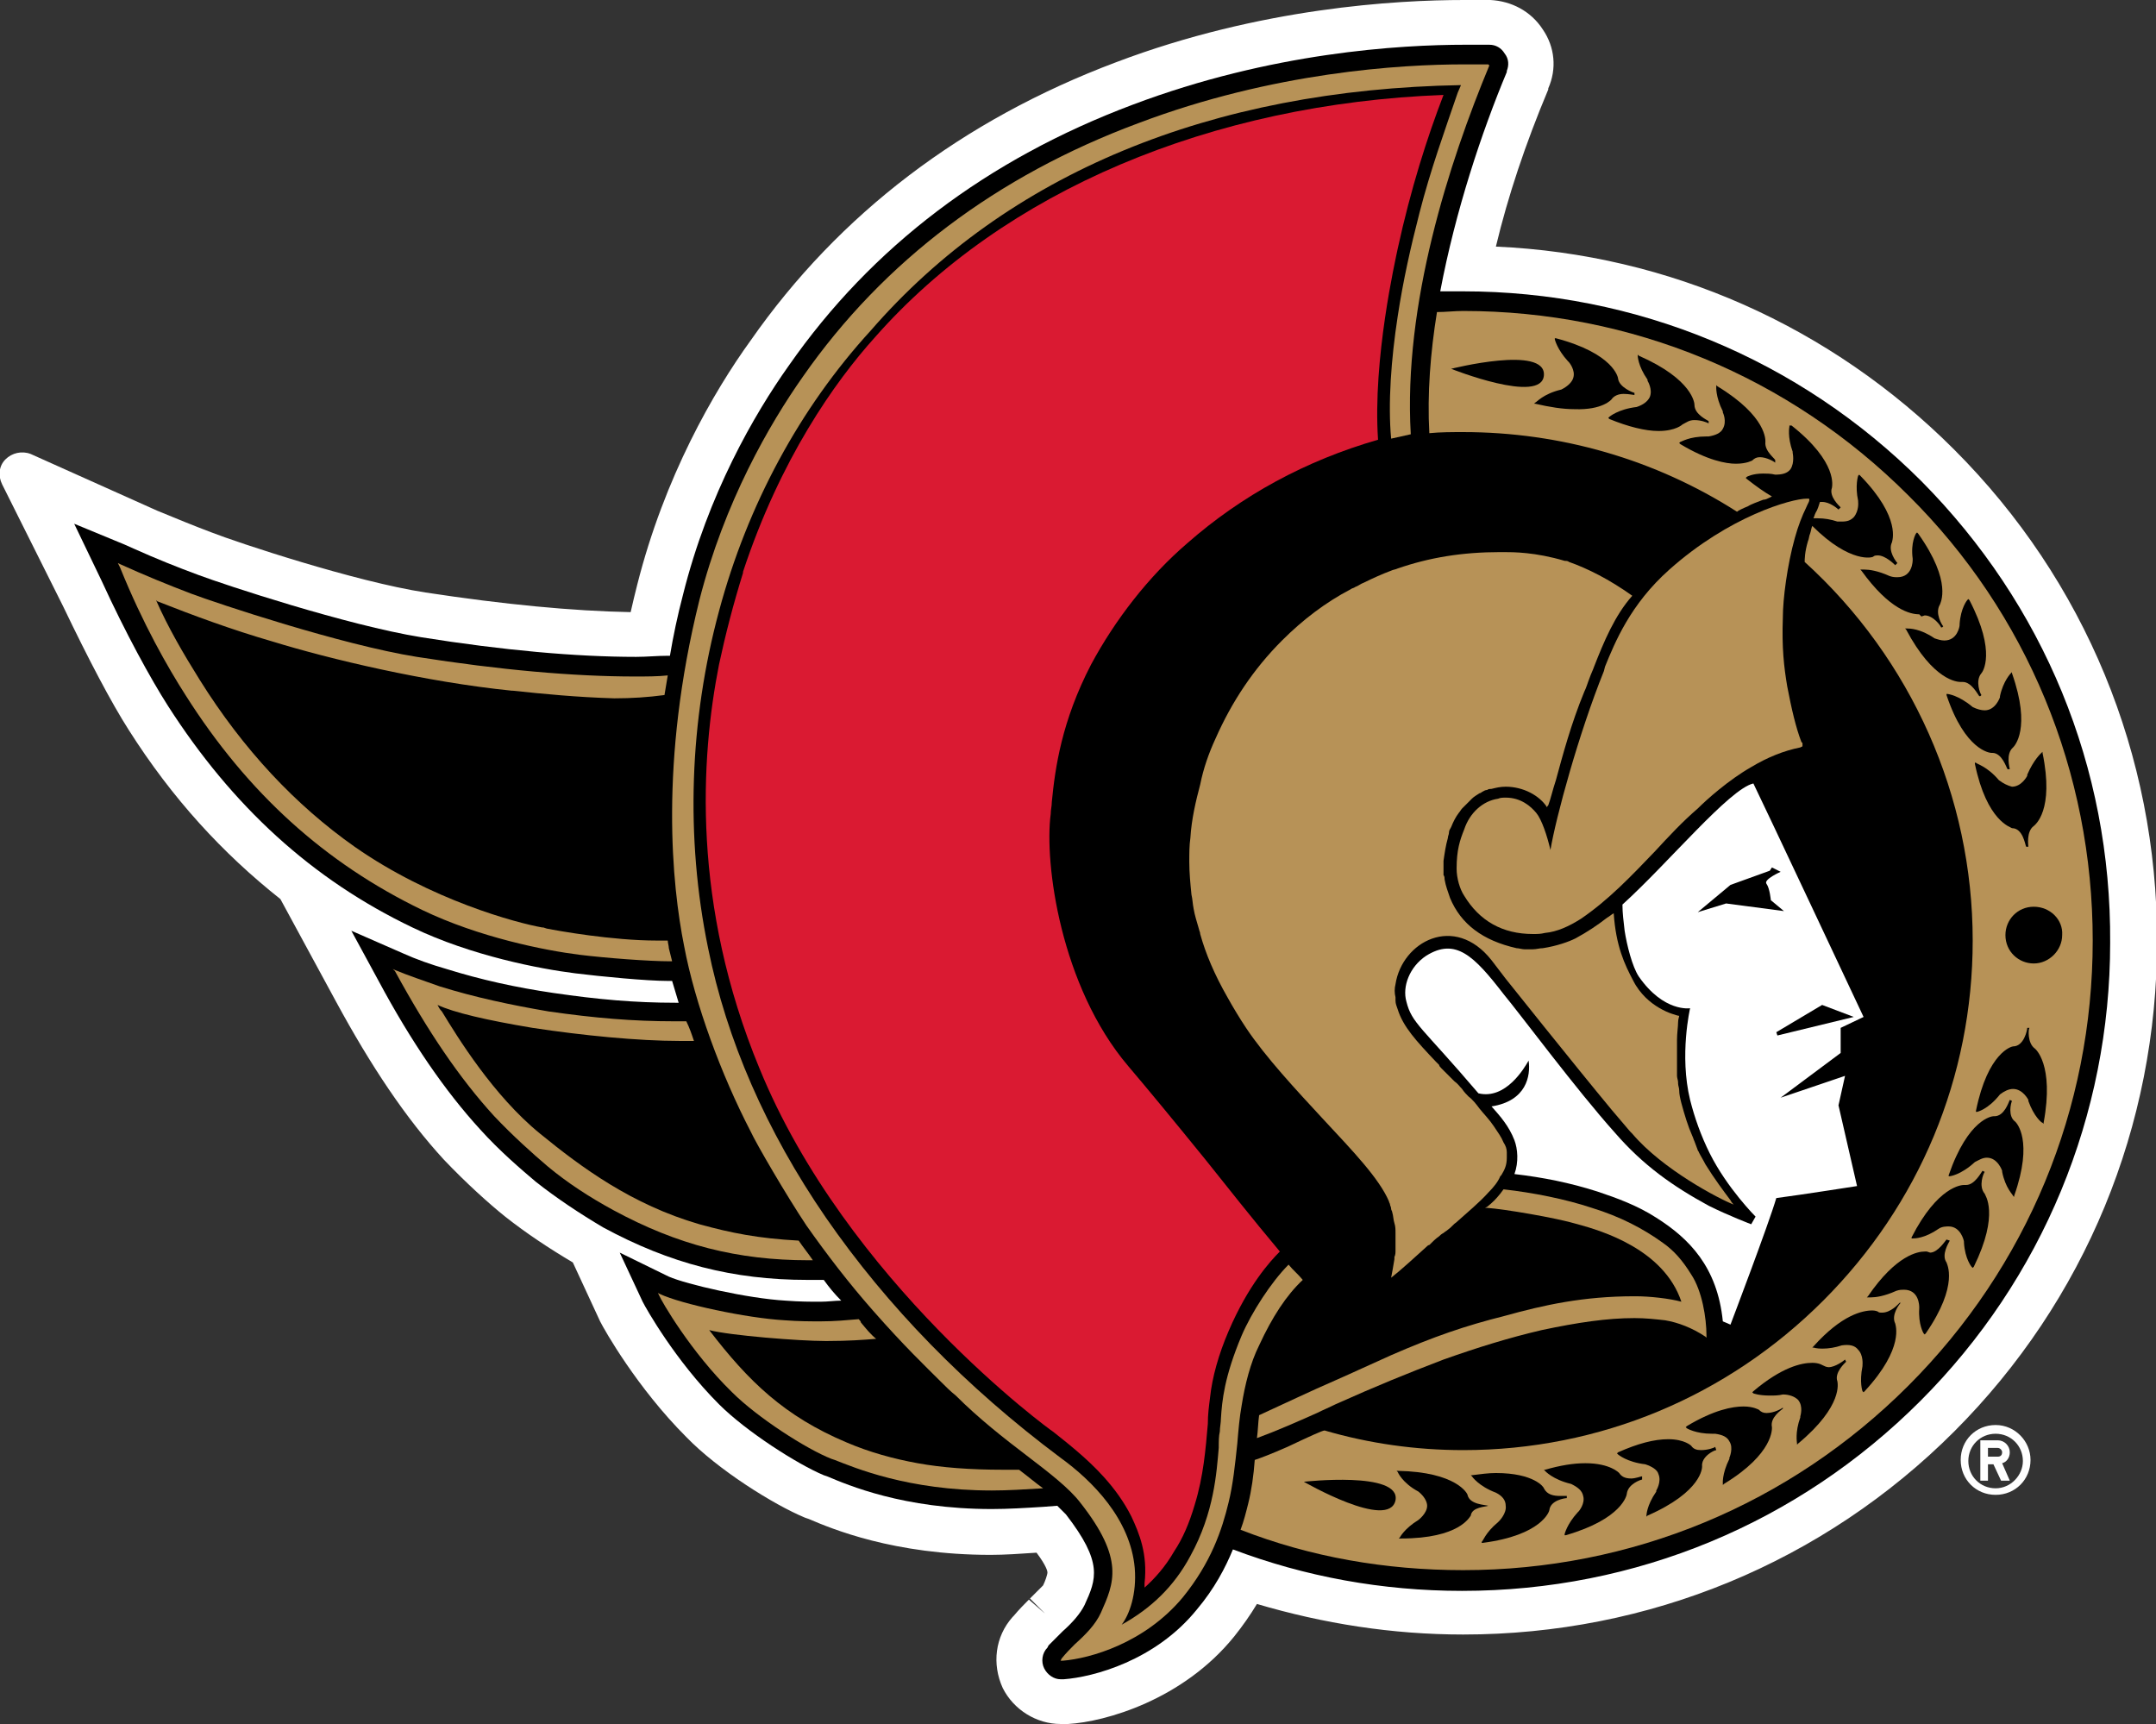 <?xml version="1.0" encoding="utf-8"?>
<!-- Generator: Adobe Illustrator 26.1.0, SVG Export Plug-In . SVG Version: 6.00 Build 0)  -->
<svg version="1.1" id="Layer_1" xmlns="http://www.w3.org/2000/svg" xmlns:xlink="http://www.w3.org/1999/xlink" x="0px" y="0px"
	 viewBox="0 0 197.6 158" style="enable-background:new 0 0 197.6 158;" xml:space="preserve">
<rect x="0" y="0" width="197.6" height="158" fill="#333333" stroke="none"/>
<style type="text/css">
	.st0{fill:#FFFFFF;}
	.st1{fill:#B79257;}
	.st2{fill:#DA1A32;}
</style>
<path class="st0" d="M97.2,158c-2.2,0-4.3-1.3-5.3-3.3c-1-2.2-0.7-4.7,0.9-6.5l0.1-0.1c0.5-0.6,1-1.1,1.4-1.5l1.5,1.3l-1.4-1.4
	c0.4-0.4,1-1,1.2-1.2c0.2-0.4,0.4-1,0.4-1.2c0-0.1-0.1-0.6-1-1.8c-1.5,0.1-2.9,0.2-4.2,0.2c-8.9,0-14.6-2.4-16.7-3.3l-0.3-0.1
	c-2.9-1.2-8-4.4-10.9-7.4c-4.5-4.5-7.5-9.8-7.9-10.6l-2.5-5.4c-2.2-1.3-4.3-2.7-6.2-4.2c-1.5-1.2-3.6-3.1-5.6-5.2
	c-3.5-3.8-6.7-8.6-9.9-14.5l-5.1-9.4c-5.3-4.2-9.9-9.2-13.9-15.5c-1.6-2.5-3.7-6.5-6-11.3L0.2,44.4c-0.4-0.8-0.3-1.7,0.3-2.3
	c0.6-0.6,1.5-0.8,2.3-0.5l11.6,5.2c1.7,0.7,3.4,1.4,5,2c2.3,0.9,13.1,4.5,19.6,5.5c7.2,1.1,13.5,1.7,18.8,1.8
	c0.2-0.9,0.4-1.7,0.6-2.5c2.5-9.9,7-17.7,10.4-22.4C76.9,19.6,88.2,11,102.3,5.7C115.5,0.7,128,0,134.2,0c0.8,0,1.5,0,2.3,0l0.1,0
	c1.9,0.1,3.7,1,4.8,2.7c1.1,1.6,1.3,3.6,0.5,5.4l0,0.1c-2.1,5-3.7,9.8-4.8,14.4c15.9,0.7,30.7,7.3,42,18.6v0c12,12,18.6,28,18.6,45
	c0,17-6.6,33-18.6,45c-12,12-28,18.6-45,18.6c-6.5,0-12.8-1-18.9-2.8c-0.6,1-1.3,2-2.1,3c-4.7,5.8-11.8,7.8-15.2,8l-0.2,0
	C97.4,158,97.3,158,97.2,158z M96,138.2c0.6,0,1.2,0.3,1.6,0.8c1.6,2,2.3,3.4,2.5,4.7c0.1,1.2-0.3,2.2-0.8,3.3
	c-0.4,0.9-1.1,1.6-2,2.4c0,0-0.1,0.1-0.1,0.1c-0.4,0.4-0.8,0.8-1.3,1.3l-0.1,0.2c-0.5,0.6-0.6,1.4-0.3,2.1c0.3,0.6,1,1.1,1.7,1.1
	l0.3,0c2.8-0.2,8.5-1.7,12.3-6.5c1-1.2,1.8-2.5,2.5-3.8c0.5-0.9,1.5-1.3,2.4-1c6.1,2.1,12.6,3.1,19.2,3.1c15.9,0,30.9-6.2,42.2-17.5
	c11.3-11.3,17.5-26.2,17.5-42.2c0-15.9-6.2-30.9-17.5-42.2c-11.1-11.1-25.9-17.3-41.7-17.5c-0.6,0-1.2-0.3-1.5-0.8
	c-0.4-0.5-0.5-1.1-0.4-1.7c1.2-5.5,3.1-11.3,5.5-17.4l0-0.1c0.2-0.6,0.2-1.2-0.2-1.8c-0.3-0.5-0.9-0.8-1.5-0.8l-0.1,0
	c-0.7,0-1.5,0-2.2,0c-6,0-17.9,0.7-30.5,5.5c-13.3,5-23.9,13.1-31.6,24c-3.2,4.5-7.4,11.8-9.8,21.1c-0.3,1.3-0.6,2.6-0.9,3.9
	c-0.2,0.9-1,1.6-1.9,1.6c-0.5,0-0.9,0-1.4,0c-5.5,0-12.1-0.6-19.7-1.8c-6.8-1.1-18-4.8-20.4-5.7c-1.7-0.6-3.5-1.4-5.2-2.1l-6.5-2.9
	l3.2,6.3c2.2,4.7,4.2,8.6,5.7,10.9c3.9,6,8.2,10.8,13.3,14.8c0.2,0.2,0.4,0.4,0.5,0.6l5.3,9.8c3,5.6,6.1,10.1,9.3,13.7
	c1.8,2,3.8,3.7,5.1,4.8c1.8,1.5,3.9,2.9,6.1,4.1c0.4,0.2,0.7,0.5,0.9,0.9l2.7,6c0.3,0.6,3.1,5.4,7.1,9.4c2.5,2.5,7.2,5.5,9.7,6.5
	l0.3,0.1c1.9,0.8,7,3,15.1,3c1.5,0,3.1-0.1,4.7-0.2l0.2,0C95.9,138.2,96,138.2,96,138.2z"/>
<path class="st0" d="M177.6,42.6c-11.5-11.5-26.8-17.9-43.1-18c1.2-5.4,3-11.1,5.4-17.1l0-0.1c0.5-1.2,0.3-2.5-0.3-3.6
	c-0.7-1.1-1.9-1.7-3.1-1.8l-0.1,0c-0.7,0-1.5,0-2.2,0c-6.1,0-18.3,0.7-31.2,5.6c-13.7,5.1-24.6,13.5-32.5,24.7
	c-3.3,4.6-7.7,12.2-10.1,21.8c-0.3,1.3-0.6,2.7-0.9,4c-0.5,0-0.9,0-1.4,0c-5.4,0-11.9-0.6-19.4-1.8c-6.6-1.1-17.6-4.7-20-5.6
	c-1.7-0.6-3.4-1.3-5.1-2.1l-2-0.9L2,43.5l5.8,11.3c2.3,4.8,4.3,8.7,5.8,11.1C17.6,72,22.1,77,27.4,81.1l5.3,9.8
	c3.1,5.8,6.2,10.4,9.6,14.1c1.9,2.1,3.9,3.9,5.4,5c1.9,1.6,4.1,3.1,6.4,4.3l2.7,6c0.3,0.6,3.2,5.7,7.5,10c2.8,2.7,7.7,5.9,10.3,7
	l0.3,0.1c2,0.9,7.4,3.1,15.9,3.1c1.6,0,3.2-0.1,4.9-0.3l0.2,0c1.3,1.6,1.9,2.8,2,3.7c0.1,0.6-0.2,1.2-0.6,2.2
	c-0.2,0.5-0.9,1.1-1.6,1.8l0,0c-0.4,0.4-0.9,0.9-1.4,1.4l-0.1,0.2c-1.1,1.2-1.3,2.9-0.6,4.3c0.6,1.3,2,2.2,3.5,2.2
	c0.1,0,0.2,0,0.2,0l0.2,0c3.1-0.2,9.5-1.9,13.8-7.2c1.1-1.3,2-2.7,2.7-4.2c6.3,2.2,13,3.2,19.8,3.2c16.5,0,31.9-6.4,43.6-18.1
	c11.6-11.6,18.1-27.1,18.1-43.6C195.6,69.7,189.2,54.2,177.6,42.6"/>
<path d="M176.1,44.1c-11.2-11.2-26.2-17.4-42-17.4c-0.7,0-1.4,0-2.1,0c1.4-7.4,3.8-14.6,6.1-20.1l0-0.1c0.2-0.5,0.2-1.1-0.2-1.6
	c-0.3-0.5-0.8-0.8-1.4-0.8l-0.1,0c-0.7,0-1.4,0-2.1,0c-6,0-17.8,0.7-30.5,5.5c-13.3,5-23.9,13-31.5,23.9c-3.2,4.5-7.4,11.8-9.7,21
	c-0.5,1.9-0.9,3.8-1.2,5.6l-0.2,0c-1,0-1.9,0.1-2.9,0.1c-5.5,0-12.2-0.6-19.7-1.8c-6.8-1.1-18-4.8-20.4-5.7
	c-1.9-0.7-3.9-1.5-5.9-2.4l-0.9-0.4L6.8,48l2.5,5.2c2.2,4.8,4.5,9,6.1,11.5c5.9,9.2,13.2,15.9,22.4,20.3c5.4,2.6,11.7,3.8,14.9,4.2
	c2.4,0.3,6.6,0.7,8.5,0.7h0l0.4,0c0.2,0.7,0.4,1.3,0.6,2c-0.1,0-0.2,0-0.3,0c-3.7,0-7.1-0.3-11.2-0.9c-3.4-0.5-6.6-1.2-9.8-2.2
	c-1.4-0.4-2.8-0.9-3.9-1.4l-4.8-2.1l2.5,4.6c3,5.6,6.1,10.1,9.3,13.6c1.8,2,3.8,3.7,5.1,4.8c1.9,1.5,4,2.9,6.2,4.2
	c6.1,3.3,11.9,4.8,18.7,4.8c0.1,0,0.2,0,0.3,0l1.2,0c0.5,0.7,1,1.3,1.6,1.9c-0.6,0-1.2,0.1-1.9,0.1c-0.9,0-1.9,0-3.2-0.1
	c-3.5-0.2-9.1-1.5-10.7-2.2l-4.5-2.2l2.1,4.5c0.3,0.6,3,5.4,7,9.4c2.5,2.5,7.2,5.5,9.6,6.5l0.3,0.1c1.9,0.8,7,3,15.1,3h0
	c1.5,0,3.1-0.1,4.7-0.2l1.3-0.1c0.3,0.3,0.6,0.6,0.8,0.8c3.4,4.4,2.8,5.9,1.7,8.3c-0.4,0.8-1.1,1.6-2,2.4l0,0
	c-0.4,0.4-0.9,0.9-1.3,1.3l-0.1,0.2c-0.5,0.5-0.6,1.3-0.3,1.9c0.3,0.6,0.9,1,1.5,1c0,0,0.1,0,0.1,0l0.2,0c2.7-0.2,8.4-1.7,12.2-6.4
	c1.6-1.9,2.6-3.8,3.3-5.5c6.6,2.5,13.7,3.8,21,3.8c15.9,0,30.8-6.2,42-17.4s17.4-26.2,17.4-42C193.5,70.3,187.3,55.4,176.1,44.1"/>
<path class="st1" d="M191.8,86.2c0,15.4-6,29.9-16.9,40.8c-10.9,10.9-25.4,16.9-40.8,16.9c-7.1,0-14-1.2-20.4-3.7
	c0.3-0.8,0.5-1.6,0.7-2.4c0.3-1.2,0.5-2.6,0.6-4c0.6-0.2,1.4-0.5,3-1.2c1.9-0.9,3.2-1.5,3.4-1.5c4.1,1.2,8.4,1.8,12.7,1.8
	c12.5,0,24.2-4.9,33-13.7c8.8-8.8,13.7-20.5,13.7-33c0-13.2-5.6-25.8-15.4-34.7c0-0.2,0-0.9,0.3-1.9c0.1-0.2,0.1-0.5,0.2-0.7
	c0.1-0.3,0.1-0.5,0.2-0.7c3.5,3.5,5.6,2.9,5.6,2.8c0.1-0.1,0.3-0.1,0.4-0.1c0.7,0,1.5,0.8,1.6,0.9l0,0l0,0l0,0l0.1-0.1l0.1-0.1v0
	c-0.1-0.1-0.9-1.1-0.5-1.9c0-0.1,0.9-2.2-2.9-6.1l-0.1-0.1l-0.1,0.1c0,0-0.3,0.9,0,2.3l0,0.1c0,0,0.1,0.8-0.4,1.4
	c-0.3,0.3-0.6,0.4-1.1,0.4l-0.4,0c-0.6-0.2-1.2-0.3-1.8-0.3l-0.4,0c0.1-0.2,0.1-0.3,0.2-0.5c0.2-0.3,0.3-0.7,0.4-1l0.2,0
	c0.7,0,1.4,0.6,1.5,0.7l0,0l0,0l0,0l0.1-0.1l0.1-0.1c-0.1-0.1-1.1-1-0.8-1.8c0-0.1,0.6-2.3-3.7-5.7L164,39l0,0.1
	c0,0-0.2,0.9,0.3,2.3l0,0.1c0,0,0.2,0.9-0.2,1.5c-0.3,0.4-0.8,0.5-1.4,0.5c-0.4-0.1-0.8-0.1-1.1-0.1c-1,0-1.5,0.3-1.5,0.3l-0.1,0.1
	l0.1,0.1c0.9,0.7,1.6,1.2,2.3,1.6l-0.2,0.1c-0.2,0.1-0.4,0.2-0.6,0.2c-0.5,0.2-1.1,0.4-1.4,0.6c-0.5,0.2-0.9,0.4-1,0.5
	c-7.5-4.8-16.2-7.3-25.1-7.3c-1,0-2.1,0-3.1,0.1c-0.2-3.6,0.1-7.4,0.7-11.1c0.8,0,1.6-0.1,2.4-0.1c15.4,0,29.9,6,40.8,16.9
	C185.8,56.2,191.8,70.8,191.8,86.2"/>
<path class="st1" d="M121.3,102.6c2.7,2.9,5.1,5.4,6,7.5c0,0.1,0.1,0.2,0.1,0.3c0,0.1,0.1,0.2,0.1,0.4c0,0.1,0.1,0.2,0.1,0.3
	c0.1,0.3,0.1,0.7,0.2,1s0.1,0.6,0.1,0.9c0,0.3,0,0.6,0,0.8c0,0.3,0,0.6,0,0.8c0,0.2,0,0.4-0.1,0.6c0,0.1,0,0.1,0,0.2
	c-0.1,0.6-0.2,1.2-0.3,1.7c0.9-0.7,2.2-1.9,3.2-2.8c0.1-0.1,0.2-0.2,0.3-0.2c0.3-0.3,0.6-0.6,0.9-0.8c0.1-0.1,0.2-0.2,0.4-0.3
	c0.1-0.1,0.3-0.2,0.4-0.3c0.3-0.2,0.5-0.5,0.8-0.7c1-0.9,2.1-1.8,2.9-2.7c0.5-0.5,0.9-1,1.1-1.5l0.1-0.1c0.3-0.5,0.5-0.9,0.5-1.6
	c0-0.1,0-0.3,0-0.5c0-0.3-0.1-0.6-0.3-0.9c-0.2-0.5-0.5-0.9-0.9-1.5c-0.4-0.6-0.9-1.1-1.3-1.6c-0.3-0.4-0.6-0.8-1-1.1
	c-0.2-0.2-0.4-0.4-0.6-0.7c-0.2-0.2-0.4-0.5-0.7-0.7c-0.1-0.1-0.3-0.3-0.4-0.4c-0.1-0.1-0.2-0.2-0.3-0.3c-0.1-0.1-0.3-0.3-0.4-0.4
	c0,0,0,0-0.1-0.1c-0.1-0.1-0.2-0.2-0.2-0.3c-0.1-0.1-0.2-0.2-0.3-0.3c-1.8-1.9-3-3.2-3.5-4.8c-0.1-0.3-0.2-0.5-0.2-0.8
	c0-0.1,0-0.1,0-0.2c0,0,0,0,0-0.1c-0.1-0.4-0.1-0.8,0-1.2c0.6-3.9,5.4-6.5,8.8-2.2l1.3,1.7c0,0,6.3,7.9,9.7,12l1.7,2
	c0.1,0.1,0.1,0.1,0.2,0.2c2.8,3.3,8,6,9.3,6.5c-0.1-0.1-0.2-0.2-0.3-0.4c-0.6-0.8-1.5-2-2.3-3.3c-0.2-0.4-0.4-0.7-0.6-1.1
	c0-0.1-0.1-0.1-0.1-0.2c-0.1-0.3-0.2-0.5-0.3-0.8c-0.1-0.2-0.1-0.3-0.2-0.5c-0.4-0.9-0.7-1.9-1-3c-0.1-0.4-0.2-0.8-0.2-1.2
	c0-0.2-0.1-0.4-0.1-0.6c0,0,0-0.1,0-0.1c0-0.2-0.1-0.4-0.1-0.6c0-0.1,0-0.3,0-0.4c0-0.2,0-0.4,0-0.6c0,0,0,0,0,0c0-0.2,0-0.4,0-0.6
	c0-0.3,0-0.6,0-0.9c0-0.3,0-0.5,0-0.8c0-0.6,0.1-1.2,0.1-1.6c0,0,0,0,0,0c0-0.3,0.1-0.5,0.1-0.6c-0.1,0-0.4-0.1-0.7-0.2
	c-0.6-0.2-1.6-0.7-2.4-1.5c-0.4-0.4-0.8-0.9-1.1-1.5c-0.8-1.5-1.6-3.2-1.8-6.2c-0.2,0.1-0.4,0.3-0.6,0.4c-0.9,0.7-1.8,1.3-2.9,1.9
	c-0.6,0.3-1.7,0.7-3,0.9c-0.3,0-0.6,0.1-0.9,0.1c-0.3,0-0.5,0-0.8,0c-0.2,0-0.5-0.1-0.7-0.1c-3.1-0.7-5.1-2.2-6.1-4.6
	c-0.2-0.6-0.4-1.1-0.5-1.7c0-0.1,0-0.3-0.1-0.4c0-0.1,0-0.3,0-0.4c0-0.3,0-0.6,0-0.9c0.1-0.7,0.2-1.4,0.4-2.1c0-0.2,0.1-0.3,0.1-0.5
	s0.1-0.3,0.2-0.5c0.2-0.5,0.4-0.9,0.7-1.3c0.1-0.1,0.2-0.3,0.3-0.4c0.3-0.3,0.6-0.6,0.9-0.9c0.2-0.2,0.4-0.3,0.7-0.5
	c0.1,0,0.2-0.1,0.2-0.1c0.2-0.1,0.3-0.2,0.5-0.2c0.1-0.1,0.3-0.1,0.4-0.1c0.4-0.1,0.8-0.2,1.3-0.2c1.6,0,3.1,0.8,3.8,1.9
	c0-0.1,0-0.1,0.1-0.2c0.2-0.5,0.4-1.4,0.7-2.3c0.6-2.2,1.4-5.2,2.6-8.1c0.2-0.4,0.3-0.8,0.5-1.3c0.1-0.3,0.3-0.7,0.4-1
	c0.9-2.3,1.9-4.7,3.5-6.5c-2.1-1.5-4.1-2.5-5.8-3.1c-0.1-0.1-0.3-0.1-0.4-0.1c-2.7-0.8-4.7-0.8-5.6-0.8l-0.3,0
	c-3.5,0-6.5,0.5-9.4,1.5c-0.2,0.1-0.4,0.1-0.6,0.2c-0.8,0.3-1.7,0.7-2.5,1.1c-0.3,0.1-0.5,0.3-0.8,0.4c-0.1,0.1-0.3,0.1-0.4,0.2
	c-2.3,1.2-4.4,2.8-6.3,4.7c0,0,0,0,0,0c-2.6,2.6-4.6,5.6-6.1,9c-0.6,1.3-1.1,2.7-1.4,4.2c-0.4,1.5-0.8,3.2-0.9,4.9
	c-0.1,0.7-0.1,1.4-0.1,2.2c0,1,0.1,2,0.2,3c0.1,0.4,0.1,0.8,0.2,1.3c0.1,0.6,0.3,1.2,0.5,1.9c0,0.1,0.1,0.2,0.1,0.4
	c0.5,1.8,1.3,3.7,2.5,5.8c0.5,0.9,1.1,1.9,1.7,2.8C116,96.9,118.8,99.9,121.3,102.6"/>
<path class="st0" d="M169.1,98.6l-0.6,2.7l1.7,7.4c0,0-5.1,0.8-7.4,1.1c-0.7,2.4-4.2,11.6-4.2,11.6l-0.7-0.3c-0.5-5-3.1-7.6-6.1-9.5
	c-1.7-1.1-3.6-1.8-5.4-2.4c-2.5-0.8-5-1.3-7.6-1.6c0.4-1.1,0.3-2.3,0-3.1c-0.5-1.3-1.3-2.2-2.1-3.1c3.2-0.5,3.6-2.8,3.4-4.2
	c-0.4,0.7-2.1,3.6-4.6,3c-5.2-6.1-6.1-6.4-6.6-8.4c-0.4-1.4,0.3-3.2,1.8-4.2c2.7-1.7,4.4,0,7.1,3.5c1.5,1.8,6.7,8.8,10.2,12.7
	c2.6,3,5.3,4.9,8.6,6.7c1.8,0.9,3.9,1.7,3.9,1.7l0.4-0.7c0,0-2.6-2.6-4.2-5.8c-0.8-1.6-1.4-3.3-1.8-4.9c-1-4.1,0-8.4,0-8.4
	s-2.4,0.4-4.7-2.9c-0.6-0.9-1.1-2.9-1.3-4.2c-0.1-0.9-0.2-1.6-0.2-2.4c4.2-3.8,9.8-10.6,12-11.1c0.7,1.4,10.1,21.4,10.1,21.4l-2.1,1
	l0,2.3l-5.5,4.1L169.1,98.6z"/>
<path class="st2" d="M104.9,145.5c0-0.2,0-0.3,0-0.4c0.3-2.7-0.5-4.6-1.2-6.1c-0.7-1.4-1.6-2.6-2.5-3.6c-1.6-1.8-3.7-3.4-4.7-4.2
	c-0.2-0.1-18.9-13.7-26.9-33.3c-6.2-15-5.4-28.4-3.7-37c0.6-2.8,1.3-5.5,2.2-8.4l0-0.1c3.4-10.3,8.4-17.4,12.1-21.5
	c11.8-13.4,30.8-21.4,52.1-22.2c-1.5,3.9-3,8.6-4.2,14.1c-0.2,1-2.3,10.1-1.8,17.5c-6.6,1.9-12.5,5.1-17.5,9.5
	c-3.5,3-6.6,7-8.8,11.1c-2.7,5.2-3.3,9.5-3.6,12.6c0,0.4-0.1,0.7-0.1,1.1c-0.6,4.5,0.9,15.8,7.1,23.1c1.7,2,4.1,4.9,7.1,8.6l0,0
	c2,2.5,4.2,5.3,6.8,8.4c-0.9,0.9-2.9,3.1-4.7,7.3c-0.9,2.1-1.5,4.2-1.7,6.1c-0.1,0.8-0.2,1.5-0.2,2.4c-0.2,2.3-0.4,4.8-1.2,7.4
	c-0.5,1.7-1.1,3.1-1.9,4.3C106.8,143.6,105.8,144.7,104.9,145.5"/>
<path class="st1" d="M136.4,5.9l-0.1,0c-0.7,0-1.4,0-2.1,0c-5.8,0-17.5,0.7-29.9,5.4C91.4,16.1,81,23.9,73.6,34.5
	C70.5,38.9,66.4,46,64.1,55c-3.7,14.9-2.5,26.2-1.4,31.7c1,5.3,3.4,11.8,6.1,17c0.5,1.1,3.3,5.9,5.1,8.6c1.9,2.7,3.9,5.3,6.1,7.8
	c2.9,3.3,4.8,5.1,6.2,6.5c0.5,0.5,0.9,0.9,1.4,1.3c2.1,2.1,4.4,3.9,6.5,5.5c2.1,1.6,3.9,3,4.9,4.3c4.1,5.2,3.1,7.4,1.9,10.1
	c-0.5,1.1-1.4,2-2.4,2.9c-0.4,0.4-0.8,0.8-1.2,1.3l-0.1,0.2l0.2,0c2.5-0.2,7.5-1.6,11-5.8c2.6-3.2,3.6-6.2,4.2-8.7
	c0.4-1.6,0.6-3.5,0.8-5.4c0.1-1.2,0.2-2.4,0.4-3.5c0.3-1.9,0.8-3.9,1.6-5.5c1.2-2.6,2.5-4.6,4-6c-0.4-0.5-0.9-0.9-1.3-1.4
	c-1.6,1.6-3.4,4.4-4.3,6.5c-1.6,3.8-1.8,6-1.9,7.6c0,0.4-0.1,0.8-0.1,1.2c-0.1,0.4-0.1,0.9-0.1,1.5c-0.2,2.2-0.4,5.9-2.6,9.9
	c-1.5,2.8-3.6,4.8-6.3,6.3c0.7-0.9,1.4-2.8,1.2-5.2c-0.4-4.5-3.9-8-6.8-10.1c-8.7-6.5-15.9-13.9-21.5-22c-5.5-8-9.1-16.3-10.8-24.7
	c-2.1-10.2-1.7-20.9,1-30.9c2.6-9.7,7.4-18.6,13.9-25.7C92.3,15.9,111,8.2,133.9,7.8l-0.3,0.7c-1.2,3.5-2.5,7.1-3.5,11
	c-0.8,3.1-1.5,6.2-2,9.5c-0.6,3.9-0.9,8-0.6,11.2l1.8-0.4c-0.7-11.9,3.5-24.9,7.2-33.8L136.4,5.9z"/>
<polygon class="st1" points="157.2,132.7 157.2,132.6 157.2,132.7 "/>
<polygon points="167,92.1 162.8,94.6 162.9,94.9 169.9,93.2 "/>
<path d="M162.3,82.5c0,0-0.1-1.1-0.4-1.5c-0.3-0.4,1.3-1.1,1.3-1.1l-0.8-0.4l-0.2,0.3l-3.6,1.3l-3,2.5l2.6-0.8l5.3,0.7L162.3,82.5z"
	/>
<path d="M147.7,36.6c0.2-0.3,0.6-0.5,1.1-0.5c0.5,0,0.9,0.1,1,0.1l0,0l0-0.1l0-0.1c-0.1,0-1.4-0.5-1.5-1.3c0-0.1-0.4-2.3-5.7-3.7
	l-0.1,0l0,0.1c0,0,0.2,0.9,1.2,2l0.1,0.1c0,0,0.6,0.7,0.4,1.4c-0.1,0.4-0.5,0.8-1.1,1.1c-1.7,0.4-2.3,1.2-2.4,1.2l-0.1,0.1l0.1,0
	c1.3,0.3,2.5,0.5,3.6,0.5C146.9,37.6,147.7,36.6,147.7,36.6"/>
<path d="M155.3,38.5c0.6,0,1.1,0.2,1.3,0.3l0,0l0-0.1l0-0.1c-0.1-0.1-1.3-0.6-1.3-1.5c0-0.1-0.1-2.3-5.1-4.5l-0.1-0.1l0,0.1
	c0,0,0,0.9,0.9,2.2l0,0.1c0,0,0.5,0.8,0.2,1.5c-0.2,0.4-0.6,0.7-1.2,0.9c-1.7,0.2-2.5,0.9-2.5,0.9l-0.1,0.1l0.1,0.1
	c1.7,0.7,3.3,1.1,4.5,1.1c1.6,0,2.2-0.6,2.2-0.6C154.6,38.7,154.8,38.5,155.3,38.5"/>
<path d="M161.8,40.5c0-0.1,0.2-2.3-4.4-5.1l-0.1-0.1l0,0.1c0,0-0.1,0.9,0.6,2.3l0,0.1c0,0,0.4,0.8,0,1.5c-0.2,0.4-0.7,0.6-1.3,0.7
	l-0.2,0c-1.6,0-2.3,0.5-2.4,0.5l-0.1,0.1l0.1,0.1c2.5,1.5,4.2,1.8,5.1,1.8c1,0,1.5-0.3,1.5-0.3c0.2-0.2,0.4-0.3,0.7-0.3
	c0.6,0,1.3,0.4,1.4,0.5l0,0l0-0.1l0-0.1C162.8,42.1,161.7,41.4,161.8,40.5"/>
<path d="M176.1,56.5l0.3-0.1c0.8,0,1.5,1,1.5,1.1l0,0l0.1,0l0.1-0.1c-0.1-0.1-0.8-1.2-0.3-2c0-0.1,1.2-2-2-6.5l-0.1-0.1l-0.1,0.1
	c0,0-0.5,0.8-0.3,2.3l0,0.1c0,0.1,0,1.6-1.4,1.6c-0.2,0-0.4,0-0.7-0.1c-1.1-0.5-1.9-0.6-2.3-0.6c-0.2,0-0.3,0-0.3,0l-0.1,0l0.1,0.1
	c2.6,3.6,4.5,4,5.3,4L176.1,56.5z"/>
<path d="M179.7,62.5l0.2,0c0.8,0,1.4,1.2,1.5,1.3l0,0l0.1,0l0.1-0.1c-0.1-0.1-0.6-1.3,0-2c0.1-0.1,1.4-1.9-1.1-6.7l-0.1-0.1
	l-0.1,0.1c0,0-0.6,0.7-0.7,2.2l0,0.1c0,0.1-0.2,1.4-1.4,1.4c-0.3,0-0.6-0.1-0.9-0.2c-1.3-0.9-2.3-0.9-2.5-0.9l-0.2,0l0.1,0.1
	C177.2,62.4,179.4,62.5,179.7,62.5L179.7,62.5z"/>
<path d="M182.5,69l0.1,0c0.9,0,1.3,1.4,1.4,1.5l0,0l0.1,0l0.1,0c0-0.1-0.4-1.4,0.3-2c0.1-0.1,1.7-1.7-0.1-6.8l0-0.1l-0.1,0.1
	c0,0-0.7,0.7-1,2.1l0,0.1c0,0-0.4,1.2-1.4,1.2c-0.3,0-0.7-0.1-1.1-0.3c-1.3-1.1-2.3-1.2-2.3-1.2l-0.1,0l0,0.1
	C180.1,68.8,182.4,69,182.5,69"/>
<path d="M183.2,71.5c-1.1-1.3-2.1-1.5-2.1-1.6l-0.1,0l0,0.1c1.1,5.3,3.3,5.8,3.4,5.9c1,0,1.2,1.5,1.3,1.7l0,0l0.1,0l0.1,0
	c0-0.1-0.2-1.4,0.5-1.9c0.1-0.1,1.9-1.4,0.8-6.7l0-0.1l-0.1,0.1c0,0-0.7,0.6-1.3,2l0,0.1c0,0-0.5,1-1.4,1
	C184,72,183.6,71.8,183.2,71.5"/>
<path d="M141.5,34.4c0.2-2.8-8.5-0.6-8.5-0.6S141.3,37.1,141.5,34.4"/>
<path d="M136.4,138L136.4,138L136.4,138L136.4,138L136.4,138L136.4,138c-0.3-0.1-1.7-0.1-1.9-1c0-0.1-1-2.1-6.4-2.2h-0.1l0.1,0.1
	c0,0,0.4,1,1.9,1.8c0.5,0.4,0.8,0.9,0.8,1.3c0,0.7-0.8,1.3-0.8,1.3l0,0c-1.3,0.8-1.7,1.6-1.7,1.6l-0.1,0.1l0.2,0
	c5.4,0,6.3-2,6.4-2.1C134.9,138.1,136.2,138.1,136.4,138L136.4,138z"/>
<path d="M143.6,137.3L143.6,137.3L143.6,137.3L143.6,137.3L143.6,137.3l0-0.2l0,0l0,0.1L143.6,137.3l0-0.2c-0.1,0-0.3,0-0.6,0
	c-0.6,0-1.2-0.1-1.5-0.7c0-0.1-0.9-1.4-4.4-1.4c-0.7,0-1.4,0.1-2.2,0.2l-0.1,0l0.1,0.1c0,0,0.6,0.9,2.2,1.5c0.6,0.3,0.9,0.7,0.9,1.2
	c0.1,0.7-0.6,1.4-0.6,1.4l-0.1,0.1c-1.2,1-1.4,1.8-1.5,1.8l0,0.1l0.1,0c5.4-0.7,6.1-2.9,6.1-3C142.1,137.5,143.4,137.3,143.6,137.3
	L143.6,137.3L143.6,137.3z"/>
<path d="M150.5,135.3L150.5,135.3c-0.1,0-0.6,0.2-1,0.2c-0.6,0-0.9-0.2-1.1-0.5c0,0-0.8-0.9-3.1-0.9c-1.1,0-2.3,0.2-3.7,0.6l-0.1,0
	l0.1,0.1c0,0,0.7,0.8,2.4,1.2c0.6,0.3,1,0.6,1.1,1.1c0.2,0.7-0.4,1.4-0.4,1.4l-0.1,0.1c-1,1.1-1.2,2-1.2,2l0,0.1l0.1,0
	c5.2-1.5,5.6-3.7,5.6-3.8c0.1-0.9,1.3-1.3,1.4-1.3L150.5,135.3l0,0.2l0,0l0,0L150.5,135.3z"/>
<path d="M157.2,132.6L157.2,132.6L157.2,132.6L157.2,132.6L157.2,132.6c-0.1,0.1-0.7,0.3-1.3,0.3c-0.4,0-0.7-0.1-0.9-0.4
	c0,0-0.6-0.6-2.1-0.6c-1.3,0-2.8,0.4-4.6,1.2l-0.1,0.1l0.1,0.1c0,0,0.8,0.7,2.5,0.9c0.6,0.2,1.1,0.5,1.2,0.9
	c0.3,0.7-0.2,1.5-0.2,1.5l0,0.1c-0.9,1.3-0.9,2.2-0.9,2.2l0,0.1l0.1-0.1c5-2.2,5-4.4,5-4.5c-0.1-0.9,1.1-1.5,1.3-1.5L157.2,132.6
	l0.1,0.2l0,0l0,0L157.2,132.6z"/>
<path d="M163.4,129L163.4,129L163.4,129L163.4,129L163.4,129c-0.1,0.1-0.8,0.5-1.5,0.5c-0.3,0-0.5-0.1-0.7-0.3c0,0-0.5-0.3-1.4-0.3
	c-1,0-2.7,0.3-5.2,1.8l-0.1,0.1l0.1,0.1c0,0,0.8,0.5,2.3,0.5l0.3,0c0.7,0.1,1.1,0.3,1.3,0.7c0.4,0.6,0,1.5,0,1.5l0,0.1
	c-0.7,1.4-0.6,2.3-0.6,2.3l0,0.1l0.1-0.1c4.6-2.8,4.4-5.1,4.4-5.2c-0.2-0.9,0.9-1.6,1-1.7L163.4,129l0.1,0.1l0,0l0,0L163.4,129z"/>
<path d="M169.1,124.6L169.1,124.6L169.1,124.6c-0.1,0.1-0.9,0.7-1.5,0.7c-0.2,0-0.4-0.1-0.6-0.2c0,0-0.3-0.2-0.9-0.2
	c-1,0-2.8,0.4-5.4,2.6l-0.1,0.1l0.1,0.1c0,0,0.5,0.2,1.5,0.2c0.4,0,0.8,0,1.2-0.1h0c0.6,0,1.1,0.2,1.4,0.5c0.5,0.6,0.2,1.5,0.2,1.5
	l0,0.1c-0.5,1.4-0.3,2.3-0.3,2.4l0,0.1l0.1-0.1c4.2-3.5,3.6-5.6,3.6-5.7c-0.3-0.8,0.7-1.7,0.8-1.8L169.1,124.6l0.1,0.1l0,0l0,0
	L169.1,124.6z"/>
<path d="M174.1,119.4L174.1,119.4c-0.1,0.1-0.8,0.9-1.6,0.9c-0.2,0-0.3,0-0.4-0.1c0,0-0.2-0.1-0.5-0.1c-0.9,0-2.8,0.4-5.4,3.3
	l-0.1,0.1l0.1,0c0,0,0.3,0.1,0.8,0.1c0.6,0,1.2-0.1,1.8-0.3c0.7-0.1,1.2,0,1.5,0.4c0.5,0.5,0.4,1.4,0.4,1.4l0,0.1
	c-0.3,1.5,0,2.3,0,2.3l0.1,0.1l0.1-0.1c3.7-4,2.8-6.1,2.8-6.2c-0.4-0.8,0.4-1.8,0.5-1.9L174.1,119.4l0.1,0.1l0,0l0,0L174.1,119.4z"
	/>
<path d="M178.4,113.6L178.4,113.6c-0.1,0.1-0.8,1.2-1.5,1.2l-0.3-0.1l-0.2,0c-0.6,0-2.6,0.3-5.2,4.1l-0.1,0.1l0.1,0c0,0,0.1,0,0.3,0
	c0.4,0,1.2-0.1,2.3-0.6c0.3-0.1,0.5-0.1,0.7-0.1c1.4,0,1.4,1.5,1.4,1.6l0,0.1c-0.1,1.5,0.4,2.3,0.4,2.3l0.1,0.1l0.1-0.1
	c3.1-4.5,1.9-6.4,1.9-6.5c-0.5-0.7,0.2-1.8,0.3-2h0L178.4,113.6l0.1,0.1l0,0l0,0L178.4,113.6z"/>
<path d="M181.9,107.4L181.9,107.4L181.9,107.4L181.9,107.4L181.9,107.4l-0.2-0.1l0,0c-0.1,0.1-0.7,1.3-1.5,1.3l-0.2,0h0
	c-0.2,0-2.4,0.1-4.8,4.8l0,0.1h0.1c0.2,0,1.1,0,2.4-0.9c0.3-0.2,0.7-0.2,0.9-0.2c1.1,0,1.4,1.3,1.4,1.4l0,0.1
	c0.1,1.5,0.7,2.2,0.7,2.2l0.1,0.1l0.1-0.1c2.4-4.9,1-6.6,1-6.7C181.3,108.7,181.8,107.5,181.9,107.4"/>
<path d="M184.4,100.9L184.4,100.9L184.4,100.9L184.4,100.9L184.4,100.9L184.4,100.9L184.4,100.9l-0.2-0.1l0,0
	c-0.1,0.2-0.5,1.5-1.4,1.5l-0.1,0c-0.1,0-2.3,0.2-4.1,5.4l0,0.1l0.1,0c0,0,1-0.1,2.3-1.3c0.4-0.2,0.7-0.4,1.1-0.4
	c1,0,1.4,1.2,1.4,1.2l0,0.1c0.3,1.5,1,2.1,1,2.2l0.1,0.1l0-0.1c1.8-5.1,0.2-6.7,0.1-6.8C184,102.3,184.3,101.1,184.4,100.9"/>
<path d="M186.5,96.1c-0.7-0.5-0.6-1.8-0.5-1.9l-0.1,0l0.1,0l0,0l0,0h0l-0.2,0l0,0h0c0,0.2-0.3,1.7-1.3,1.7c-0.1,0-2.3,0.5-3.4,5.9
	l0,0.1l0.1,0c0,0,1-0.2,2.1-1.6c0.4-0.3,0.8-0.5,1.2-0.5c0.9,0,1.4,1,1.4,1l0,0.1c0.5,1.4,1.2,2,1.3,2l0.1,0.1l0-0.1
	C188.3,97.5,186.5,96.1,186.5,96.1"/>
<path d="M119.5,135.8c0,0,7.8,4.5,8.4,1.7C128.4,134.8,119.5,135.8,119.5,135.8"/>
<path d="M186.4,83.1c-1.5,0-2.6,1.2-2.6,2.6c0,1.5,1.2,2.6,2.6,2.6s2.6-1.2,2.6-2.6C189.1,84.3,187.9,83.1,186.4,83.1"/>
<path class="st1" d="M164.5,49.3c0.3-1.1,0.7-2.1,1-2.7c0.2-0.5,0.4-0.7,0.3-0.9l0,0l0,0l-0.2,0c-1.4,0-7.1,1.6-12.6,6.5
	c-3.6,3.2-5,6.7-5.9,8.9l-0.1,0.4c-2.3,5.7-4.4,13.4-4.9,16.4c-0.3-1.3-0.8-2.8-1.3-3.4c-0.5-0.6-1.4-1.4-2.8-1.4
	c-0.2,0-0.5,0-0.7,0.1c-1.4,0.2-2.6,1.3-3.1,2.8l0,0c-0.4,1-0.7,1.9-0.7,3.6c0,0.9,0.3,1.9,0.7,2.5c1.4,2.3,3.5,3.5,6.3,3.5
	c0.4,0,0.7,0,1.1-0.1c1.1-0.1,2.2-0.6,3.3-1.3c2.5-1.7,4.6-3.9,6.8-6.2c1.2-1.3,2.5-2.7,3.9-3.9c0.8-0.8,2.8-2.6,4.9-3.8
	c1.5-0.9,3-1.5,4.5-1.8l0.2-0.1l0-0.3l-0.1-0.1c-0.5-1.3-0.9-3-1.3-5.1c-0.3-1.8-0.5-3.5-0.4-6.3C163.4,54.9,163.8,51.8,164.5,49.3"
	/>
<path class="st1" d="M122.4,126.5c1.6-0.7,3.3-1.5,5.1-2.3c3.9-1.7,6.8-2.7,10.4-3.6c3.6-1,7.2-1.8,11.9-1.8h0.1
	c1.3,0,3.1,0.2,4.2,0.5c-1.6-4.8-7.3-6.5-9.5-7.1c-2-0.6-6.8-1.4-8.3-1.5l-0.2,0l0.2-0.1c0.5-0.4,0.8-0.7,1.2-1.2l0.3-0.4l0,0l0,0
	c2.7,0.3,5.7,0.9,8.1,1.7c2.6,0.8,4.7,1.9,6.5,3.2c1,0.7,1.8,1.6,2.6,2.9c1,1.5,1.4,4,1.4,5.6v0.2l-0.1-0.1
	c-1.2-0.8-2.5-1.3-3.7-1.5c-0.9-0.1-1.8-0.2-2.8-0.2c-2.5,0-5.2,0.4-8.5,1.1c-3,0.7-5.9,1.6-9,2.7c-3.4,1.3-6.1,2.4-9.9,4.1
	c-0.6,0.3-1.1,0.5-1.7,0.8c-1.8,0.8-3.6,1.6-5.5,2.3c0.1-0.7,0.1-1.4,0.2-2.1C117.8,128.6,120.1,127.5,122.4,126.5"/>
<path class="st1" d="M90.9,136.6L90.9,136.6c-7.7,0-12.6-2.1-14.4-2.8l-0.3-0.1c-2.3-0.9-6.8-3.8-9.1-6.1c-3.8-3.7-6.5-8.4-6.7-8.9
	l-0.1-0.2l0.2,0.1c1.9,0.9,7.9,2.2,11.4,2.4c1.3,0.1,2.4,0.1,3.3,0.1c1.3,0,2.3-0.1,3.5-0.2c0.1,0.1,0.2,0.2,0.2,0.3
	c0.5,0.6,0.9,1.1,1.4,1.5c-1.2,0.1-2.6,0.2-4.4,0.2l-0.3,0c-2.3,0-8.7-0.5-10.6-1c3.6,4.7,6.9,7.9,12.6,10.3
	c2.1,0.9,4.3,1.5,6.5,1.9c2.2,0.4,4.8,0.6,7.9,0.6c0.4,0,0.9,0,1.4,0c0.8,0.6,1.5,1.2,2.2,1.7C93.9,136.5,92.4,136.6,90.9,136.6"/>
<path class="st1" d="M63.6,95.4c-0.4,0-0.9,0-1.3,0c-3.8,0-8.9-0.5-13.5-1.2c-4.2-0.7-7.2-1.4-8.7-2.1c0.1,0.2,0.2,0.4,0.4,0.6
	c1.4,2.3,4.7,7.7,9,11.2c3.8,3.1,8.4,6.5,14.6,8.3c2.9,0.8,5.4,1.3,9.1,1.5c0.4,0.6,0.9,1.2,1.3,1.8c-0.1,0-0.3,0-0.4,0
	c-6.5,0-12-1.4-17.9-4.6c-2.2-1.2-4.2-2.5-6-4c-1.3-1.1-3.2-2.8-4.9-4.6c-3.2-3.5-6.1-7.8-9.1-13.3L36,88.8l0.2,0.1
	c1.2,0.5,2.7,1,4.1,1.5c3.2,1,6.5,1.7,10,2.3c4.2,0.6,7.7,0.9,11.5,0.9c0.4,0,0.7,0,1.1,0C63.2,94.2,63.4,94.8,63.6,95.4"/>
<path class="st1" d="M47,63.3l-0.1,0C39,62.5,30.2,60.4,25,58.8c-3.8-1.1-7.3-2.4-10.6-3.7l-0.1-0.1c1.1,2.5,2.5,4.9,4,7.3
	c4,6.4,8.8,11.5,14.2,15.3c7,4.9,14.9,7,17.2,7.4l0,0h0.1l0,0l0.3,0.1c1,0.2,6,1.1,10.1,1.1c0.3,0,0.7,0,1,0c0,0.2,0.1,0.5,0.1,0.7
	c0.1,0.4,0.2,0.8,0.3,1.2c-0.1,0-0.1,0-0.2,0c-1.9,0-5.9-0.3-8.3-0.6c-3.2-0.4-9.2-1.6-14.4-4.1c-8.9-4.3-16-10.7-21.7-19.7
	c-1.6-2.5-3.9-6.5-6-11.7l-0.1-0.2l0,0l0,0l-0.1-0.2l0.2,0.1h0l0,0c2.2,1,4.4,1.9,6.5,2.7c2.4,0.9,13.8,4.7,20.7,5.8
	c7.6,1.2,14.4,1.8,20,1.8c1,0,2.1,0,3-0.1c-0.1,0.6-0.2,1.2-0.3,1.8c-1.5,0.2-3,0.3-4.6,0.3C52.9,63.9,49.8,63.6,47,63.3"/>
<path class="st0" d="M182.9,130.6c-1.8,0-3.2,1.4-3.2,3.2c0,1.8,1.4,3.2,3.2,3.2c1.8,0,3.2-1.4,3.2-3.2
	C186.1,132.1,184.7,130.6,182.9,130.6z M182.9,136.4c-1.4,0-2.5-1.1-2.5-2.5s1.1-2.5,2.5-2.5c1.4,0,2.5,1.1,2.5,2.5
	C185.4,135.2,184.3,136.4,182.9,136.4z"/>
<path class="st0" d="M184.2,133.1c0-0.6-0.5-1.1-1.1-1.1l-1.6,0v3.7h0.7v-1.5h0.5l0.7,1.5h0.8l-0.7-1.6
	C183.9,134,184.2,133.6,184.2,133.1z M183.1,133.5h-0.9v-0.8h0.9c0.2,0,0.4,0.2,0.4,0.4C183.5,133.3,183.4,133.5,183.1,133.5z"/>
</svg>
